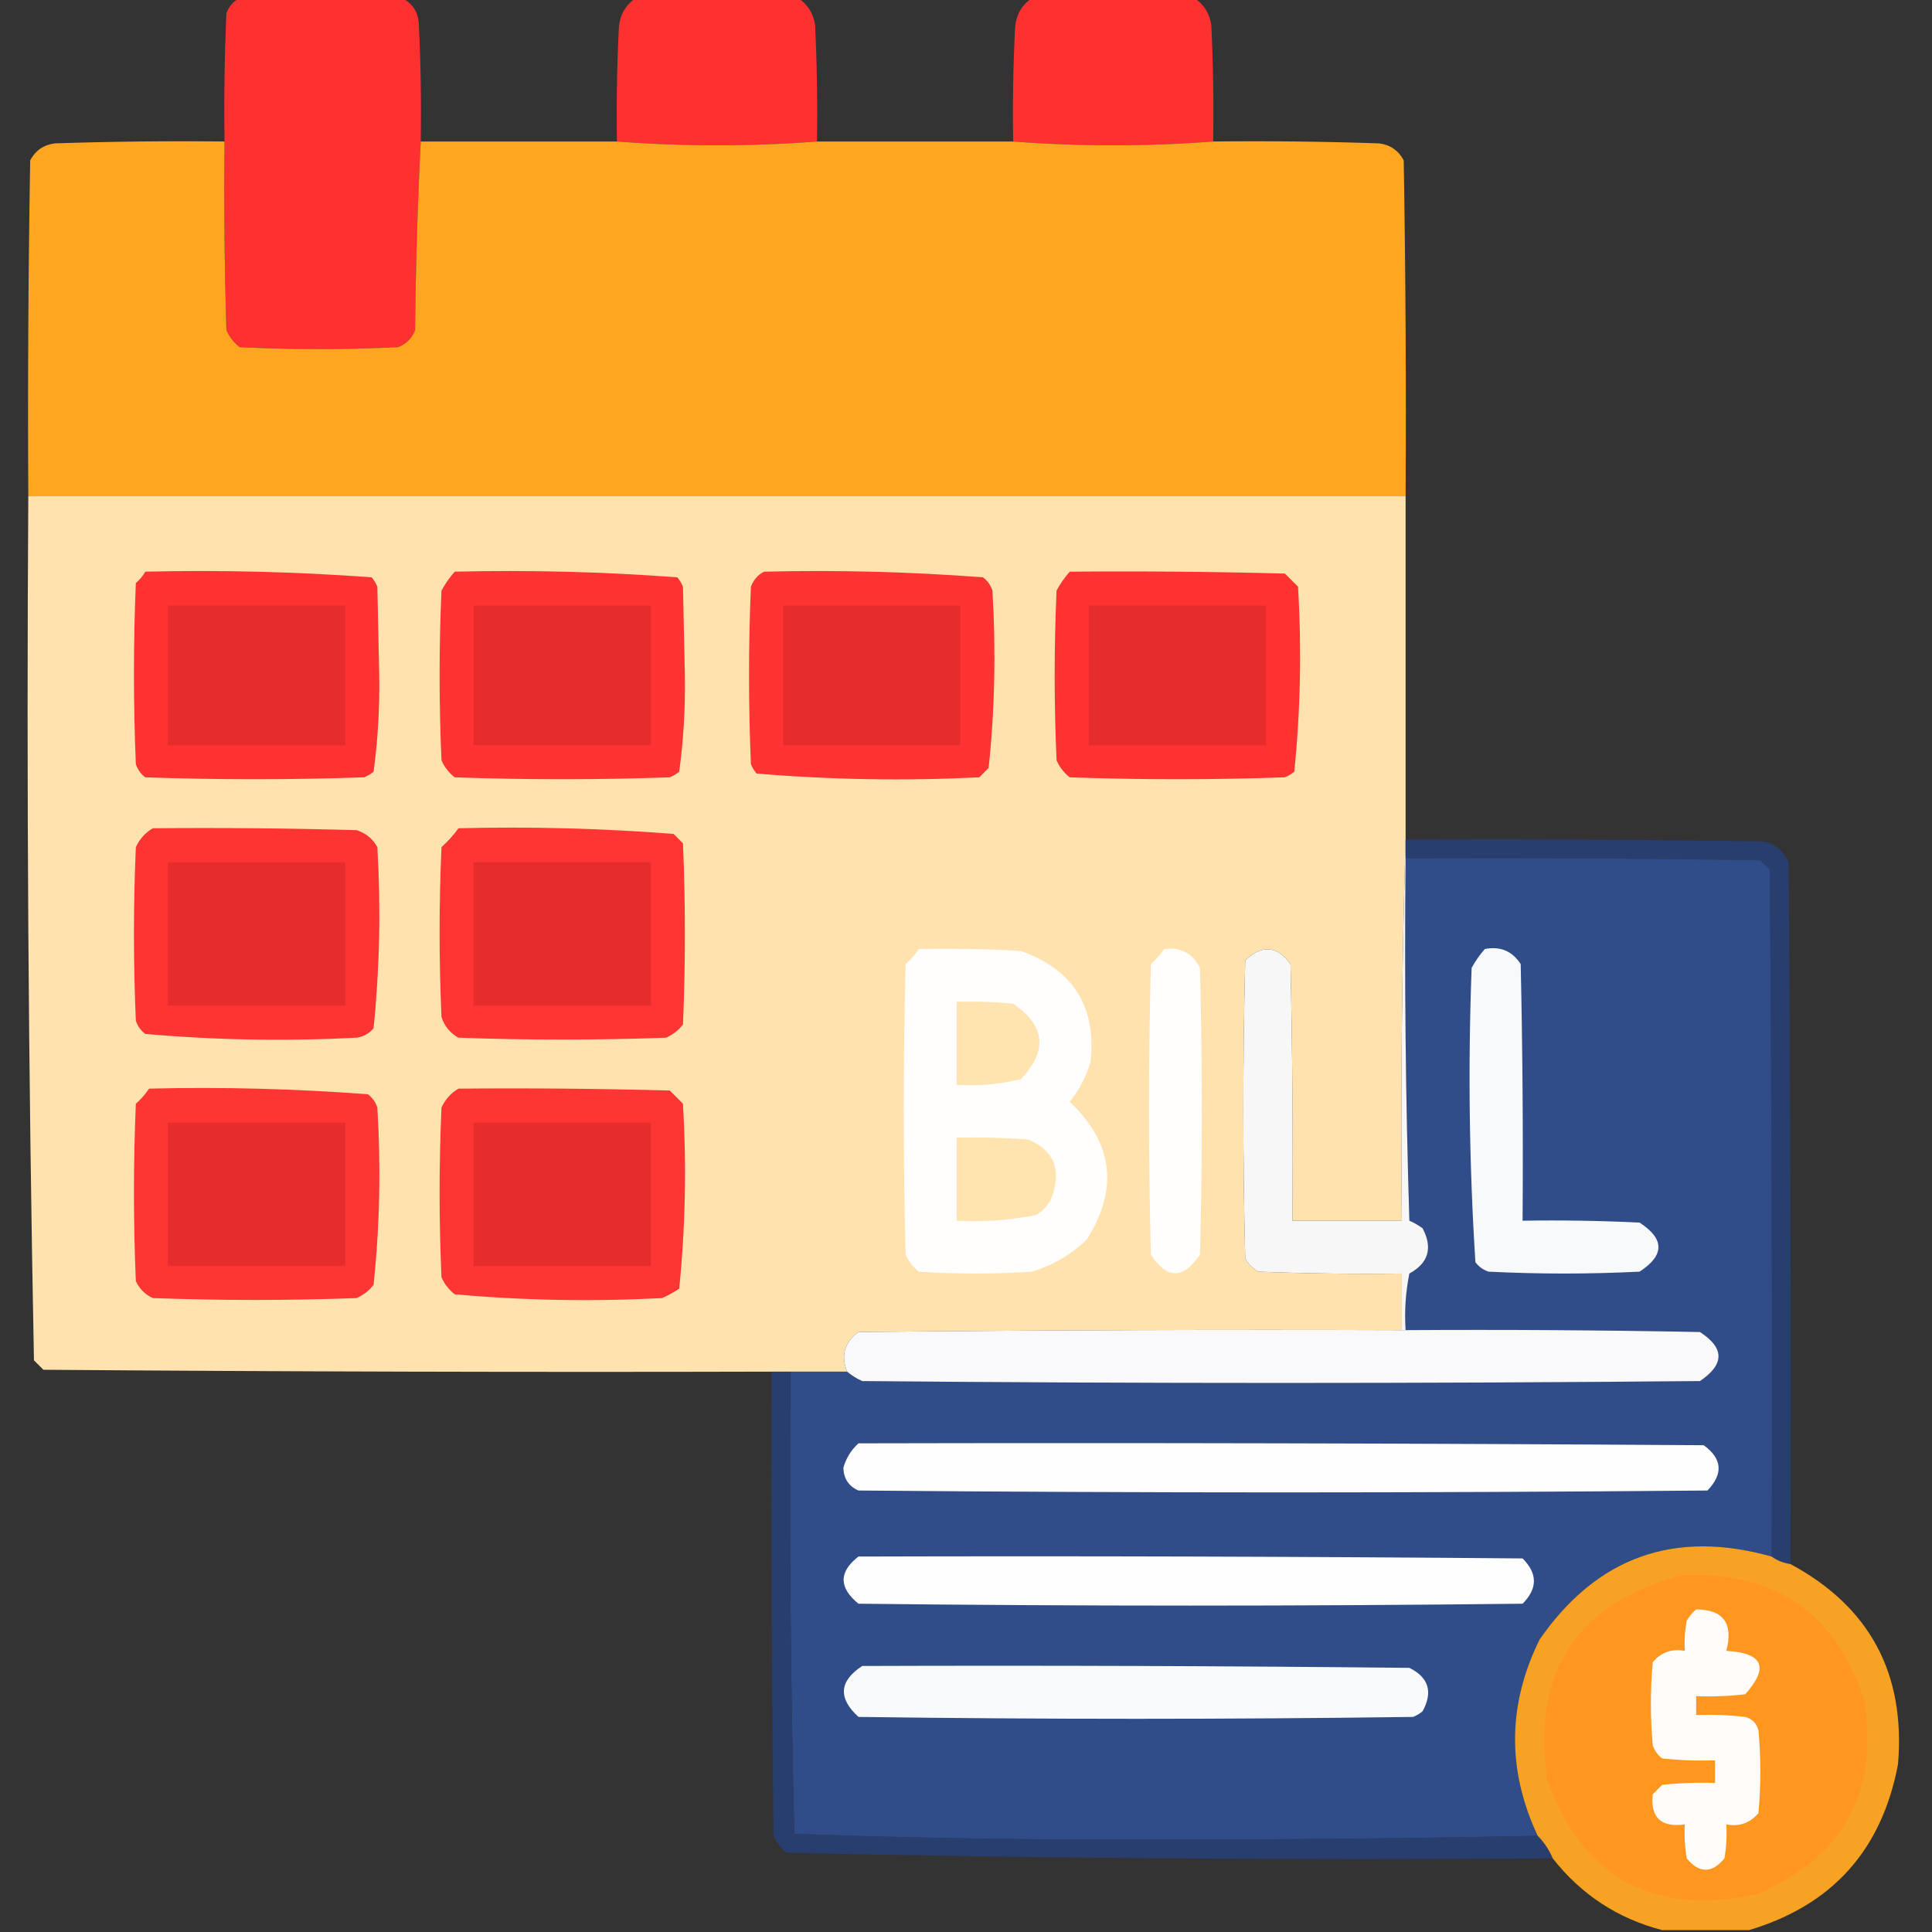 <?xml version="1.0" encoding="UTF-8"?>
<!DOCTYPE svg PUBLIC "-//W3C//DTD SVG 1.1//EN" "http://www.w3.org/Graphics/SVG/1.1/DTD/svg11.dtd">
<svg xmlns="http://www.w3.org/2000/svg" version="1.1" width="512px" height="512px" style="shape-rendering:geometricPrecision; text-rendering:geometricPrecision; image-rendering:optimizeQuality; fill-rule:evenodd; clip-rule:evenodd" xmlns:xlink="http://www.w3.org/1999/xlink">
<rect width="100%" height="100%" fill="#333333" stroke="none"/>
<g><path style="opacity:0.998" fill="#ff3130" d="M 63.5,-0.5 C 77.833,-0.5 92.167,-0.5 106.5,-0.5C 109.355,0.874 110.855,3.207 111,6.5C 111.5,16.828 111.666,27.161 111.5,37.5C 110.668,53.995 110.168,70.662 110,87.5C 109.167,89.667 107.667,91.167 105.5,92C 91.5,92.667 77.5,92.667 63.5,92C 61.951,90.786 60.785,89.286 60,87.5C 59.5,70.837 59.333,54.17 59.5,37.5C 59.334,26.162 59.5,14.828 60,3.5C 60.69,1.65 61.856,0.316 63.5,-0.5 Z"/></g>
<g><path style="opacity:0.998" fill="#ff3130" d="M 168.5,-0.5 C 182.833,-0.5 197.167,-0.5 211.5,-0.5C 213.97,1.082 215.47,3.415 216,6.5C 216.5,16.828 216.666,27.161 216.5,37.5C 198.833,38.833 181.167,38.833 163.5,37.5C 163.334,27.494 163.5,17.494 164,7.5C 164.246,3.995 165.746,1.329 168.5,-0.5 Z"/></g>
<g><path style="opacity:0.998" fill="#ff3130" d="M 273.5,-0.5 C 287.833,-0.5 302.167,-0.5 316.5,-0.5C 318.97,1.082 320.47,3.415 321,6.5C 321.5,16.828 321.666,27.161 321.5,37.5C 303.833,38.833 286.167,38.833 268.5,37.5C 268.334,27.494 268.5,17.494 269,7.5C 269.246,3.995 270.746,1.329 273.5,-0.5 Z"/></g>
<g><path style="opacity:0.997" fill="#ffa620" d="M 59.5,37.5 C 59.333,54.17 59.5,70.837 60,87.5C 60.785,89.286 61.951,90.786 63.5,92C 77.5,92.667 91.5,92.667 105.5,92C 107.667,91.167 109.167,89.667 110,87.5C 110.168,70.662 110.668,53.995 111.5,37.5C 128.833,37.5 146.167,37.5 163.5,37.5C 181.167,38.833 198.833,38.833 216.5,37.5C 233.833,37.5 251.167,37.5 268.5,37.5C 286.167,38.833 303.833,38.833 321.5,37.5C 336.17,37.333 350.837,37.5 365.5,38C 368.455,38.392 370.622,39.892 372,42.5C 372.5,72.165 372.667,101.831 372.5,131.5C 250.833,131.5 129.167,131.5 7.5,131.5C 7.333,101.831 7.5,72.165 8,42.5C 9.378,39.892 11.545,38.392 14.5,38C 29.496,37.5 44.496,37.333 59.5,37.5 Z"/></g>
<g><path style="opacity:0.997" fill="#ffe2ae" d="M 7.5,131.5 C 129.167,131.5 250.833,131.5 372.5,131.5C 372.5,161.833 372.5,192.167 372.5,222.5C 371.502,255.996 371.168,289.663 371.5,323.5C 361.833,323.5 352.167,323.5 342.5,323.5C 342.667,300.831 342.5,278.164 342,255.5C 338.478,250.602 334.478,250.269 330,254.5C 329.333,280.833 329.333,307.167 330,333.5C 330.833,335 332,336.167 333.5,337C 346.162,337.5 358.829,337.667 371.5,337.5C 371.5,342.5 371.5,347.5 371.5,352.5C 323.499,352.333 275.499,352.5 227.5,353C 223.767,355.769 222.767,359.269 224.5,363.5C 219.5,363.5 214.5,363.5 209.5,363.5C 207.833,363.5 206.167,363.5 204.5,363.5C 140.166,363.667 75.832,363.5 11.5,363C 10.667,362.167 9.833,361.333 9,360.5C 7.506,284.249 7.006,207.916 7.5,131.5 Z"/></g>
<g><path style="opacity:1" fill="#fe3231" d="M 38.5,151.5 C 58.592,151.024 78.592,151.524 98.5,153C 99.126,153.75 99.626,154.584 100,155.5C 100.167,163.333 100.333,171.167 100.5,179C 100.638,187.597 100.138,196.097 99,204.5C 98.25,205.126 97.416,205.626 96.5,206C 77.167,206.667 57.833,206.667 38.5,206C 37.299,205.097 36.465,203.931 36,202.5C 35.333,186.5 35.333,170.5 36,154.5C 37.045,153.627 37.878,152.627 38.5,151.5 Z"/></g>
<g><path style="opacity:1" fill="#fe3332" d="M 120.5,151.5 C 140.259,151.024 159.926,151.524 179.5,153C 180.126,153.75 180.626,154.584 181,155.5C 181.167,163.333 181.333,171.167 181.5,179C 181.638,187.597 181.138,196.097 180,204.5C 179.25,205.126 178.416,205.626 177.5,206C 158.5,206.667 139.5,206.667 120.5,206C 118.951,204.786 117.785,203.286 117,201.5C 116.333,186.5 116.333,171.5 117,156.5C 117.997,154.677 119.164,153.01 120.5,151.5 Z"/></g>
<g><path style="opacity:1" fill="#fe3332" d="M 202.5,151.5 C 221.926,151.025 241.259,151.525 260.5,153C 261.701,153.903 262.535,155.069 263,156.5C 263.968,172.259 263.635,187.926 262,203.5C 261.167,204.333 260.333,205.167 259.5,206C 239.744,206.975 220.077,206.642 200.5,205C 199.874,204.25 199.374,203.416 199,202.5C 198.333,186.833 198.333,171.167 199,155.5C 199.69,153.65 200.856,152.316 202.5,151.5 Z"/></g>
<g><path style="opacity:1" fill="#fe3231" d="M 283.5,151.5 C 302.503,151.333 321.503,151.5 340.5,152C 341.667,153.167 342.833,154.333 344,155.5C 344.97,171.925 344.636,188.259 343,204.5C 342.25,205.126 341.416,205.626 340.5,206C 321.5,206.667 302.5,206.667 283.5,206C 281.951,204.786 280.785,203.286 280,201.5C 279.333,186.5 279.333,171.5 280,156.5C 280.997,154.677 282.164,153.01 283.5,151.5 Z"/></g>
<g><path style="opacity:1" fill="#e62c2c" d="M 44.5,160.5 C 60.167,160.5 75.833,160.5 91.5,160.5C 91.5,172.833 91.5,185.167 91.5,197.5C 75.833,197.5 60.167,197.5 44.5,197.5C 44.5,185.167 44.5,172.833 44.5,160.5 Z"/></g>
<g><path style="opacity:1" fill="#e62c2c" d="M 125.5,160.5 C 141.167,160.5 156.833,160.5 172.5,160.5C 172.5,172.833 172.5,185.167 172.5,197.5C 156.833,197.5 141.167,197.5 125.5,197.5C 125.5,185.167 125.5,172.833 125.5,160.5 Z"/></g>
<g><path style="opacity:1" fill="#e62c2c" d="M 207.5,160.5 C 223.167,160.5 238.833,160.5 254.5,160.5C 254.5,172.833 254.5,185.167 254.5,197.5C 238.833,197.5 223.167,197.5 207.5,197.5C 207.5,185.167 207.5,172.833 207.5,160.5 Z"/></g>
<g><path style="opacity:1" fill="#e62c2c" d="M 288.5,160.5 C 304.167,160.5 319.833,160.5 335.5,160.5C 335.5,172.833 335.5,185.167 335.5,197.5C 319.833,197.5 304.167,197.5 288.5,197.5C 288.5,185.167 288.5,172.833 288.5,160.5 Z"/></g>
<g><path style="opacity:1" fill="#fe3433" d="M 40.5,219.5 C 58.503,219.333 76.503,219.5 94.5,220C 96.939,220.774 98.773,222.274 100,224.5C 100.954,240.567 100.621,256.567 99,272.5C 97.829,273.893 96.329,274.727 94.5,275C 75.743,275.974 57.076,275.64 38.5,274C 37.299,273.097 36.465,271.931 36,270.5C 35.333,255.167 35.333,239.833 36,224.5C 37.025,222.313 38.525,220.646 40.5,219.5 Z"/></g>
<g><path style="opacity:1" fill="#fe3533" d="M 121.5,219.5 C 140.593,219.025 159.593,219.525 178.5,221C 179.333,221.833 180.167,222.667 181,223.5C 181.667,239.5 181.667,255.5 181,271.5C 179.786,273.049 178.286,274.215 176.5,275C 158.167,275.667 139.833,275.667 121.5,275C 119.274,273.773 117.774,271.939 117,269.5C 116.333,254.5 116.333,239.5 117,224.5C 118.707,222.963 120.207,221.296 121.5,219.5 Z"/></g>
<g><path style="opacity:0.96" fill="#273f71" d="M 372.5,222.5 C 404.168,222.333 435.835,222.5 467.5,223C 470.583,223.786 472.749,225.619 474,228.5C 474.5,290.499 474.667,352.499 474.5,414.5C 472.597,414.204 470.93,413.537 469.5,412.5C 469.667,351.832 469.5,291.166 469,230.5C 468.167,229.667 467.333,228.833 466.5,228C 435.168,227.5 403.835,227.333 372.5,227.5C 372.5,225.833 372.5,224.167 372.5,222.5 Z"/></g>
<g><path style="opacity:1" fill="#304d8a" d="M 372.5,227.5 C 403.835,227.333 435.168,227.5 466.5,228C 467.333,228.833 468.167,229.667 469,230.5C 469.5,291.166 469.667,351.832 469.5,412.5C 443.709,405.262 423.209,412.596 408,434.5C 399.505,451.742 399.338,469.075 407.5,486.5C 375.168,487.167 342.668,487.5 310,487.5C 276.75,487.66 243.583,487.16 210.5,486C 209.503,445.239 209.17,404.406 209.5,363.5C 214.5,363.5 219.5,363.5 224.5,363.5C 225.683,364.504 227.016,365.338 228.5,366C 302.5,366.667 376.5,366.667 450.5,366C 457.059,361.578 457.059,357.245 450.5,353C 424.502,352.5 398.502,352.333 372.5,352.5C 372.173,347.456 372.506,342.456 373.5,337.5C 378.581,334.716 379.748,330.716 377,325.5C 375.915,324.707 374.748,324.04 373.5,323.5C 372.5,291.507 372.167,259.507 372.5,227.5 Z"/></g>
<g><path style="opacity:1" fill="#e62c2c" d="M 44.5,228.5 C 60.167,228.5 75.833,228.5 91.5,228.5C 91.5,241.167 91.5,253.833 91.5,266.5C 75.833,266.5 60.167,266.5 44.5,266.5C 44.5,253.833 44.5,241.167 44.5,228.5 Z"/></g>
<g><path style="opacity:1" fill="#e62c2c" d="M 125.5,228.5 C 141.167,228.5 156.833,228.5 172.5,228.5C 172.5,241.167 172.5,253.833 172.5,266.5C 156.833,266.5 141.167,266.5 125.5,266.5C 125.5,253.833 125.5,241.167 125.5,228.5 Z"/></g>
<g><path style="opacity:1" fill="#fffefd" d="M 243.5,251.5 C 252.506,251.334 261.506,251.5 270.5,252C 284.438,256.942 290.605,266.775 289,281.5C 287.819,285.363 285.986,288.863 283.5,292C 295.007,302.908 296.507,315.075 288,328.5C 283.842,332.495 279.008,335.329 273.5,337C 263.5,337.667 253.5,337.667 243.5,337C 241.951,335.786 240.785,334.286 240,332.5C 239.333,306.833 239.333,281.167 240,255.5C 241.376,254.295 242.542,252.962 243.5,251.5 Z"/></g>
<g><path style="opacity:1" fill="#f7f7f7" d="M 372.5,222.5 C 372.5,224.167 372.5,225.833 372.5,227.5C 372.167,259.507 372.5,291.507 373.5,323.5C 374.748,324.04 375.915,324.707 377,325.5C 379.748,330.716 378.581,334.716 373.5,337.5C 372.506,342.456 372.173,347.456 372.5,352.5C 372.167,352.5 371.833,352.5 371.5,352.5C 371.5,347.5 371.5,342.5 371.5,337.5C 358.829,337.667 346.162,337.5 333.5,337C 332,336.167 330.833,335 330,333.5C 329.333,307.167 329.333,280.833 330,254.5C 334.478,250.269 338.478,250.602 342,255.5C 342.5,278.164 342.667,300.831 342.5,323.5C 352.167,323.5 361.833,323.5 371.5,323.5C 371.168,289.663 371.502,255.996 372.5,222.5 Z"/></g>
<g><path style="opacity:1" fill="#fffefc" d="M 308.5,251.5 C 312.888,250.943 316.055,252.61 318,256.5C 318.667,281.833 318.667,307.167 318,332.5C 313.578,339.059 309.245,339.059 305,332.5C 304.333,306.833 304.333,281.167 305,255.5C 306.376,254.295 307.542,252.962 308.5,251.5 Z"/></g>
<g><path style="opacity:1" fill="#f8f9fb" d="M 393.5,251.5 C 397.594,250.705 400.761,252.038 403,255.5C 403.5,278.164 403.667,300.831 403.5,323.5C 413.839,323.334 424.172,323.5 434.5,324C 441.167,328.333 441.167,332.667 434.5,337C 421.167,337.667 407.833,337.667 394.5,337C 393.069,336.535 391.903,335.701 391,334.5C 389.352,308.587 389.019,282.587 390,256.5C 390.997,254.677 392.164,253.01 393.5,251.5 Z"/></g>
<g><path style="opacity:1" fill="#ffe4af" d="M 253.5,265.5 C 258.511,265.334 263.511,265.501 268.5,266C 277.046,271.83 277.713,278.497 270.5,286C 264.928,287.351 259.262,287.851 253.5,287.5C 253.5,280.167 253.5,272.833 253.5,265.5 Z"/></g>
<g><path style="opacity:1" fill="#fe3633" d="M 39.5,288.5 C 58.926,288.025 78.259,288.525 97.5,290C 98.701,290.903 99.535,292.069 100,293.5C 100.968,309.259 100.635,324.926 99,340.5C 97.786,342.049 96.286,343.215 94.5,344C 76.5,344.667 58.5,344.667 40.5,344C 38.43,343.052 36.93,341.552 36,339.5C 35.333,323.833 35.333,308.167 36,292.5C 37.376,291.295 38.542,289.962 39.5,288.5 Z"/></g>
<g><path style="opacity:1" fill="#fe3633" d="M 121.5,288.5 C 140.17,288.333 158.836,288.5 177.5,289C 178.667,290.167 179.833,291.333 181,292.5C 181.97,308.925 181.636,325.259 180,341.5C 178.581,342.46 177.081,343.293 175.5,344C 157.076,344.973 138.743,344.64 120.5,343C 118.951,341.786 117.785,340.286 117,338.5C 116.333,323.5 116.333,308.5 117,293.5C 118.025,291.313 119.525,289.646 121.5,288.5 Z"/></g>
<g><path style="opacity:1" fill="#e62c2c" d="M 44.5,297.5 C 60.167,297.5 75.833,297.5 91.5,297.5C 91.5,310.167 91.5,322.833 91.5,335.5C 75.833,335.5 60.167,335.5 44.5,335.5C 44.5,322.833 44.5,310.167 44.5,297.5 Z"/></g>
<g><path style="opacity:1" fill="#e62c2c" d="M 125.5,297.5 C 141.167,297.5 156.833,297.5 172.5,297.5C 172.5,310.167 172.5,322.833 172.5,335.5C 156.833,335.5 141.167,335.5 125.5,335.5C 125.5,322.833 125.5,310.167 125.5,297.5 Z"/></g>
<g><path style="opacity:1" fill="#ffe4af" d="M 253.5,301.5 C 259.842,301.334 266.175,301.5 272.5,302C 279.053,304.73 281.22,309.563 279,316.5C 278.226,318.939 276.726,320.773 274.5,322C 267.589,323.384 260.589,323.884 253.5,323.5C 253.5,316.167 253.5,308.833 253.5,301.5 Z"/></g>
<g><path style="opacity:1" fill="#f9f9fb" d="M 371.5,352.5 C 371.833,352.5 372.167,352.5 372.5,352.5C 398.502,352.333 424.502,352.5 450.5,353C 457.059,357.245 457.059,361.578 450.5,366C 376.5,366.667 302.5,366.667 228.5,366C 227.016,365.338 225.683,364.504 224.5,363.5C 222.767,359.269 223.767,355.769 227.5,353C 275.499,352.5 323.499,352.333 371.5,352.5 Z"/></g>
<g><path style="opacity:0.974" fill="#273f71" d="M 204.5,363.5 C 206.167,363.5 207.833,363.5 209.5,363.5C 209.17,404.406 209.503,445.239 210.5,486C 243.583,487.16 276.75,487.66 310,487.5C 342.668,487.5 375.168,487.167 407.5,486.5C 409.192,488.205 410.525,490.205 411.5,492.5C 343.751,492.993 276.084,492.493 208.5,491C 206.951,489.786 205.785,488.286 205,486.5C 204.5,445.501 204.333,404.501 204.5,363.5 Z"/></g>
<g><path style="opacity:1" fill="#fefefe" d="M 227.5,382.5 C 302.167,382.333 376.834,382.5 451.5,383C 456.41,386.568 456.743,390.568 452.5,395C 377.5,395.667 302.5,395.667 227.5,395C 224.932,393.873 223.598,391.873 223.5,389C 224.205,386.458 225.539,384.292 227.5,382.5 Z"/></g>
<g><path style="opacity:0.971" fill="#fda622" d="M 469.5,412.5 C 470.93,413.537 472.597,414.204 474.5,414.5C 495.486,425.796 504.986,443.462 503,467.5C 498.721,490.273 485.555,504.939 463.5,511.5C 455.833,511.5 448.167,511.5 440.5,511.5C 428.722,508.441 419.056,502.108 411.5,492.5C 410.525,490.205 409.192,488.205 407.5,486.5C 399.338,469.075 399.505,451.742 408,434.5C 423.209,412.596 443.709,405.262 469.5,412.5 Z"/></g>
<g><path style="opacity:1" fill="#fefefe" d="M 227.5,412.5 C 286.168,412.333 344.834,412.5 403.5,413C 407.5,417 407.5,421 403.5,425C 344.833,425.667 286.167,425.667 227.5,425C 222.262,420.741 222.262,416.575 227.5,412.5 Z"/></g>
<g><path style="opacity:1" fill="#ff961f" d="M 445.5,417.5 C 470.18,416.24 486.346,427.24 494,450.5C 497.929,475.145 488.429,492.311 465.5,502C 437.973,507.827 419.473,497.66 410,471.5C 406.026,442.994 417.859,424.994 445.5,417.5 Z"/></g>
<g><path style="opacity:1" fill="#fffcf9" d="M 449.5,426.5 C 456.716,426.546 459.383,430.212 457.5,437.5C 467.228,438.032 468.894,441.865 462.5,449C 458.179,449.499 453.846,449.666 449.5,449.5C 449.5,451.167 449.5,452.833 449.5,454.5C 453.846,454.334 458.179,454.501 462.5,455C 464.333,455.5 465.5,456.667 466,458.5C 466.667,465.833 466.667,473.167 466,480.5C 463.804,483.125 460.97,484.125 457.5,483.5C 457.665,486.518 457.498,489.518 457,492.5C 453.667,496.5 450.333,496.5 447,492.5C 446.502,489.518 446.335,486.518 446.5,483.5C 440.17,484.334 437.337,481.667 438,475.5C 438.833,474.667 439.667,473.833 440.5,473C 445.155,472.501 449.821,472.334 454.5,472.5C 454.5,470.5 454.5,468.5 454.5,466.5C 449.821,466.666 445.155,466.499 440.5,466C 439.299,465.097 438.465,463.931 438,462.5C 437.333,455.167 437.333,447.833 438,440.5C 440.196,437.875 443.03,436.875 446.5,437.5C 446.336,434.813 446.503,432.146 447,429.5C 447.698,428.309 448.531,427.309 449.5,426.5 Z"/></g>
<g><path style="opacity:1" fill="#f9fafc" d="M 228.5,441.5 C 276.834,441.333 325.168,441.5 373.5,442C 378.626,444.553 379.793,448.386 377,453.5C 376.25,454.126 375.416,454.626 374.5,455C 325.5,455.667 276.5,455.667 227.5,455C 222.045,450.011 222.378,445.511 228.5,441.5 Z"/></g>
</svg>
